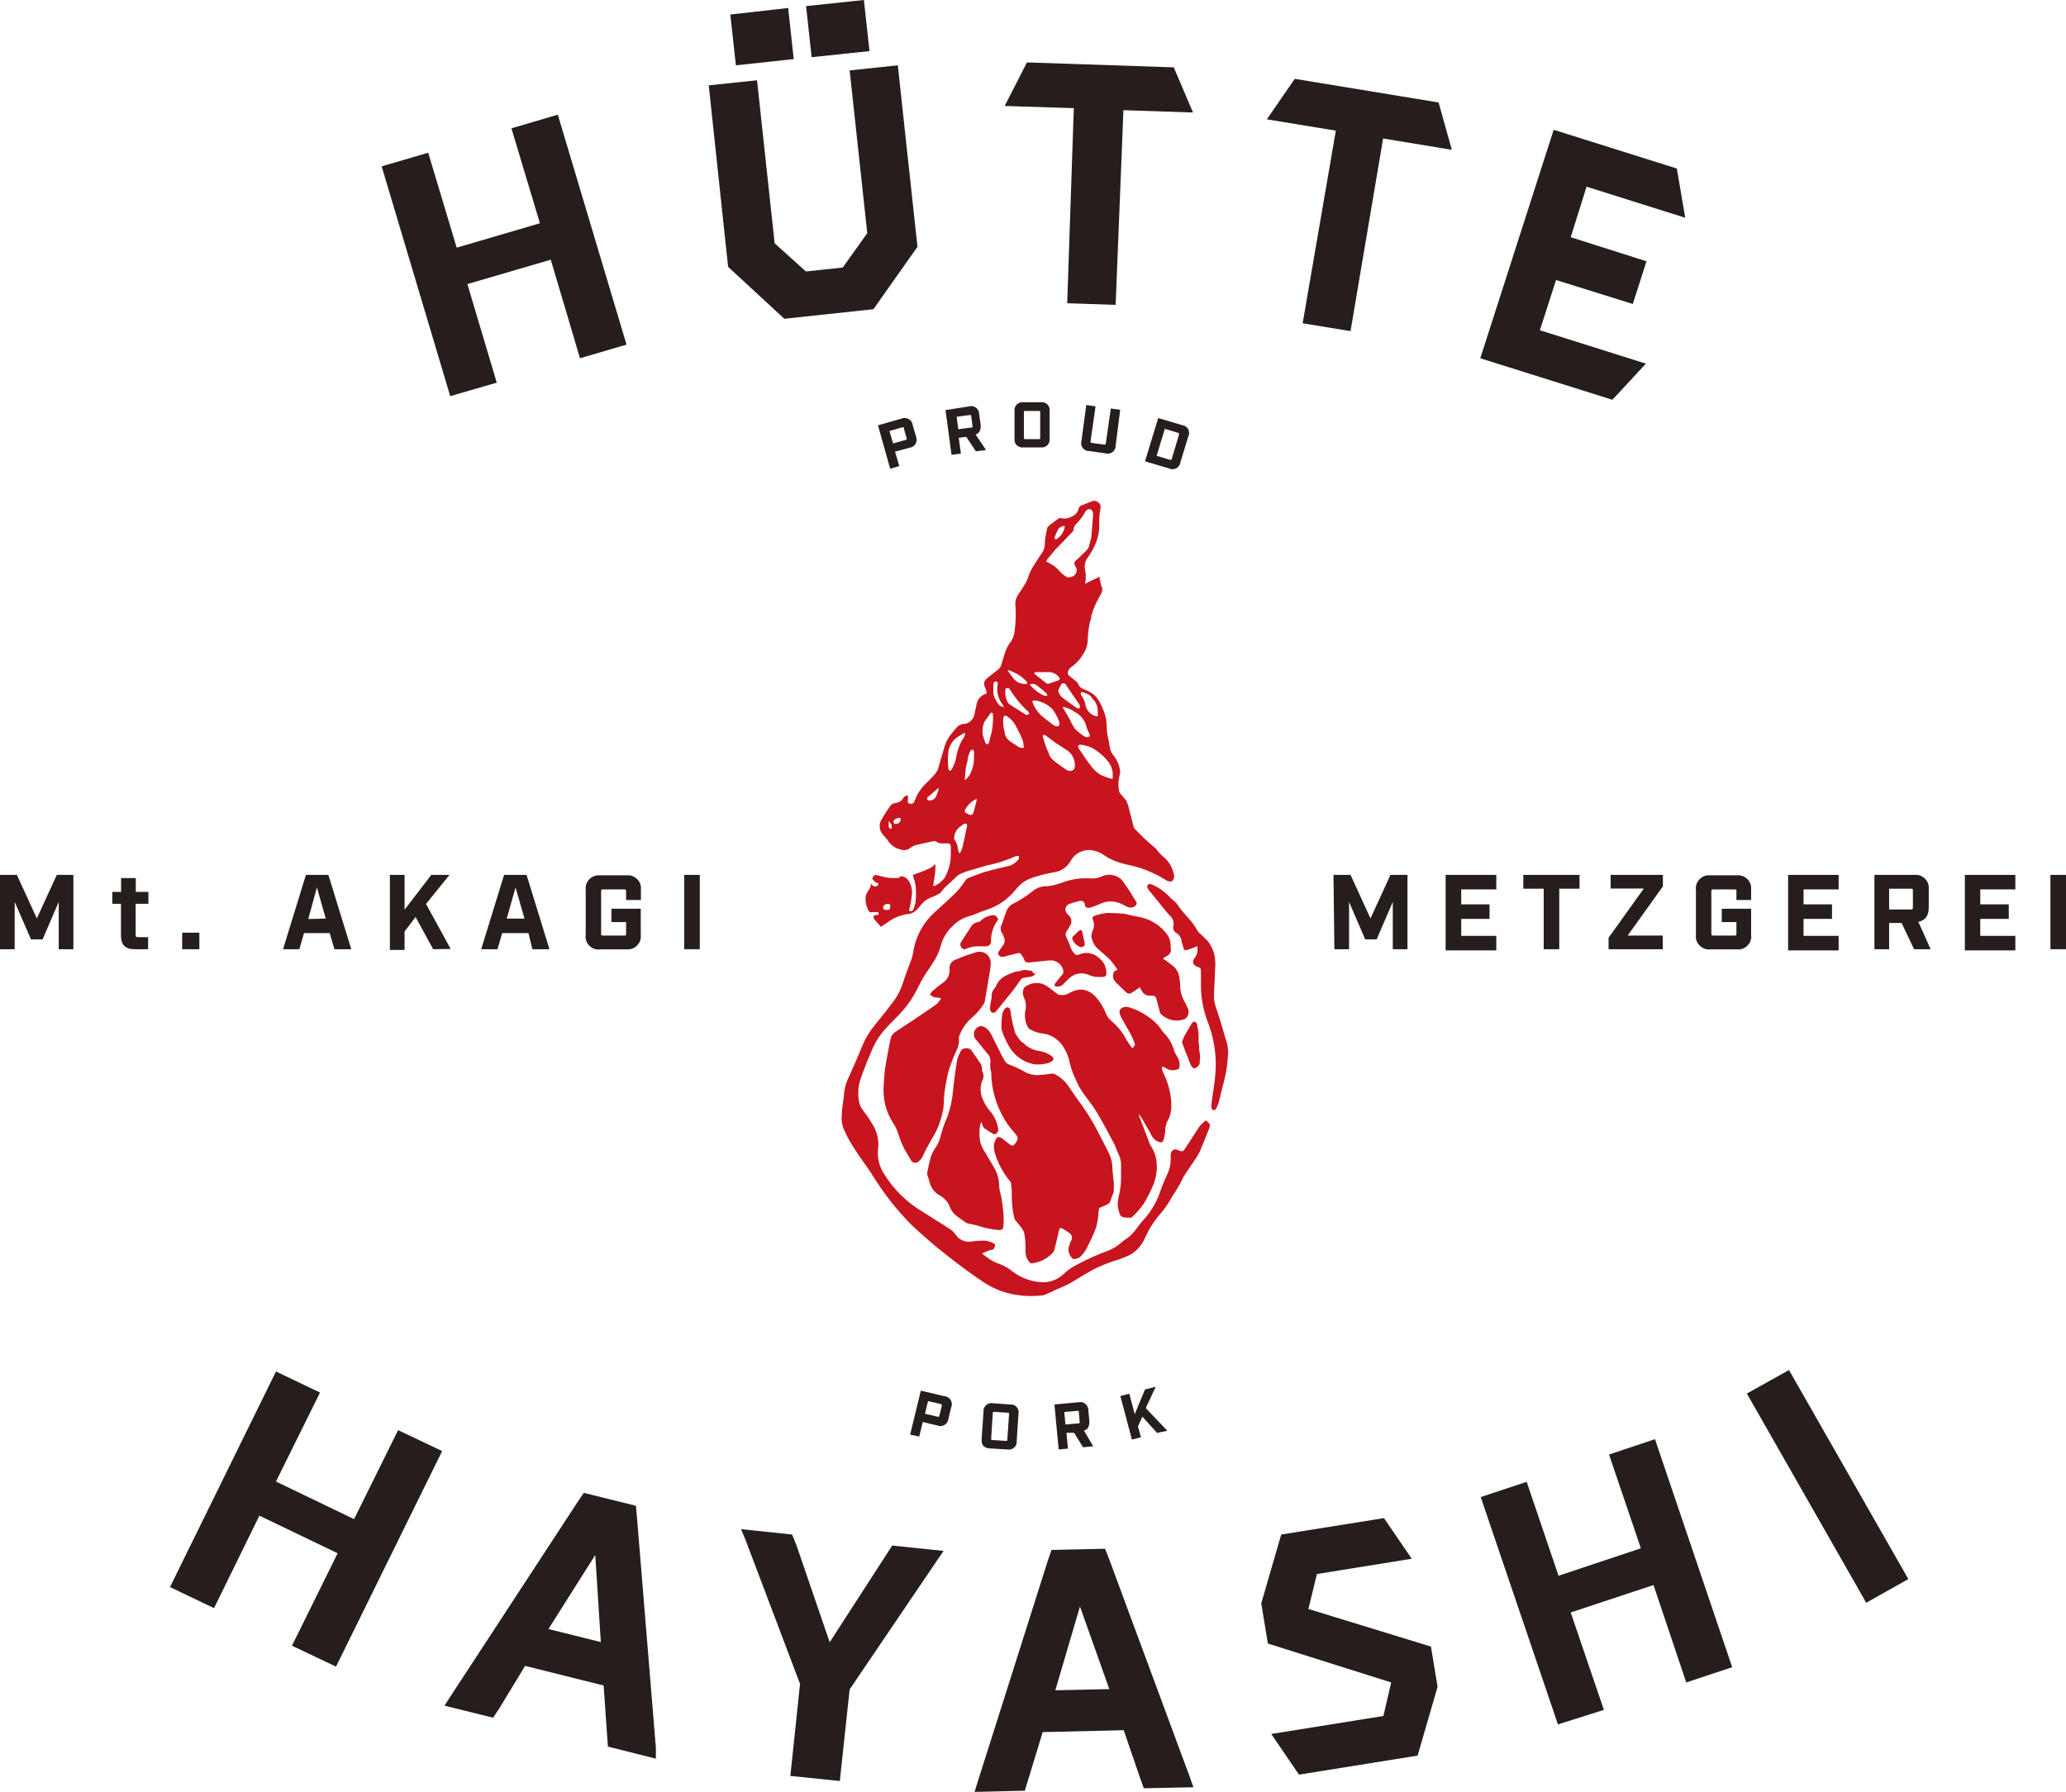 <svg width="151" height="131" viewBox="0 0 151 131" fill="none" xmlns="http://www.w3.org/2000/svg">
<g clip-path="url(#clip0_287_1581)">
<path d="M97.462 63.961H98.707L100.166 67.145L101.625 63.961H102.87V69.395H101.797V65.935L100.617 68.673H99.78L98.6 65.935V69.395H97.527L97.462 63.961Z" fill="#251E1C"/>
<path d="M105.659 63.961H109.361V65.022H106.797V66.115H108.867V67.177H106.797V68.418H109.361V69.48H105.659V63.961Z" fill="#251E1C"/>
<path d="M112.826 64.969H111.335V63.961H115.444V64.969H113.963V69.395H112.826V64.969Z" fill="#251E1C"/>
<path d="M117.568 68.556L120.143 64.959H117.719V63.961H121.538V64.8L118.963 68.397H121.527V69.395H117.568V68.556Z" fill="#251E1C"/>
<path d="M123.952 68.312V65.054C123.888 64.534 124.263 64.057 124.8 63.993C124.875 63.993 124.95 63.993 125.025 63.993H126.913C127.439 63.929 127.922 64.301 127.986 64.831C127.986 64.906 127.986 64.98 127.986 65.054V65.797H126.913V65.171C126.913 65.054 126.913 65.022 126.752 65.022H125.24C125.122 65.022 125.079 65.022 125.079 65.171V68.249C125.079 68.365 125.079 68.397 125.24 68.397H126.752C126.87 68.397 126.913 68.397 126.913 68.249V67.41H125.84V66.434H127.986V68.344C128.061 68.864 127.686 69.331 127.171 69.405C127.085 69.416 126.999 69.416 126.913 69.405H125.025C124.499 69.469 124.017 69.098 123.952 68.578C123.941 68.493 123.952 68.397 123.952 68.312Z" fill="#251E1C"/>
<path d="M130.69 63.961H134.381V65.022H131.817V66.115H133.898V67.177H131.817V68.418H134.381V69.48H130.69V63.961Z" fill="#251E1C"/>
<path d="M141.108 69.395H139.895L138.984 67.474H138.072V69.395H136.999V63.961H139.895C140.421 63.898 140.904 64.269 140.968 64.8C140.968 64.874 140.968 64.948 140.968 65.022V66.328C140.968 66.943 140.722 67.293 140.207 67.389L141.108 69.395ZM139.649 66.487C139.767 66.487 139.81 66.487 139.81 66.328V65.129C139.81 65.012 139.81 64.969 139.649 64.969H138.072V66.487H139.649Z" fill="#251E1C"/>
<path d="M143.608 63.961H147.298V65.022H144.734V66.115H146.816V67.177H144.734V68.418H147.298V69.48H143.608V63.961Z" fill="#251E1C"/>
<path d="M149.863 63.961H151V69.395H149.863V63.961Z" fill="#251E1C"/>
<path d="M0 63.961H1.234L2.693 67.145L4.152 63.961H5.364V69.395H4.292V65.935L3.111 68.673H2.264L1.073 65.935V69.395H0V63.961Z" fill="#251E1C"/>
<path d="M8.841 68.387V66.073H8.208V65.203H8.851V64.195H9.924V65.203H10.847V66.073H9.914V68.334C9.914 68.461 9.914 68.514 10.085 68.514H10.826V69.395H9.86C9.152 69.395 8.841 69.076 8.841 68.387Z" fill="#251E1C"/>
<path d="M13.315 68.185H14.57V69.395H13.315V68.185Z" fill="#251E1C"/>
<path d="M24.097 68.217H22.22L21.877 69.395H20.686L22.359 63.961H24.001L25.674 69.395H24.441L24.097 68.217ZM23.808 67.156L23.164 64.874L22.531 67.187L23.808 67.156Z" fill="#251E1C"/>
<path d="M31.661 69.395L30.374 67.039L29.569 68.1V69.448H28.496V63.961H29.569V66.508L31.522 63.961H32.852L31.136 66.084L32.938 69.374L31.661 69.395Z" fill="#251E1C"/>
<path d="M38.624 68.217H36.704L36.361 69.395H35.17L36.843 63.961H38.485L40.159 69.395H38.914L38.624 68.217ZM38.335 67.156L37.68 64.874L37.036 67.156H38.335Z" fill="#251E1C"/>
<path d="M42.809 68.312V65.054C42.744 64.534 43.12 64.057 43.656 63.993C43.731 63.993 43.806 63.993 43.882 63.993H45.77C46.296 63.929 46.778 64.301 46.843 64.831C46.843 64.906 46.843 64.98 46.843 65.054V65.797H45.759V65.171C45.759 65.054 45.759 65.022 45.609 65.022H44.096C43.978 65.022 43.935 65.022 43.935 65.171V68.249C43.935 68.365 43.935 68.397 44.096 68.397H45.609C45.727 68.397 45.759 68.397 45.759 68.249V67.41H44.686V66.434H46.832V68.344C46.896 68.864 46.521 69.342 45.984 69.405C45.909 69.405 45.834 69.405 45.759 69.405H43.903C43.377 69.49 42.895 69.14 42.809 68.62C42.787 68.514 42.787 68.408 42.809 68.312Z" fill="#251E1C"/>
<path d="M50.008 63.961H51.145V69.395H50.008V63.961Z" fill="#251E1C"/>
<path d="M67.303 101.667L69.02 102.071C69.342 102.092 69.588 102.378 69.567 102.697C69.567 102.75 69.545 102.813 69.524 102.866L69.32 103.715C69.299 104.034 69.009 104.278 68.687 104.257C68.633 104.257 68.569 104.235 68.515 104.214L67.442 103.96L67.185 105.021L66.52 104.883L67.303 101.667ZM68.548 103.577C68.612 103.577 68.644 103.577 68.655 103.503L68.837 102.76C68.837 102.697 68.837 102.665 68.762 102.644L67.829 102.431L67.603 103.355L68.548 103.577Z" fill="#251E1C"/>
<path d="M71.745 105.18L71.884 103.206C71.852 102.888 72.088 102.612 72.399 102.58C72.464 102.58 72.528 102.58 72.592 102.59L73.816 102.675C74.137 102.644 74.416 102.877 74.449 103.185C74.449 103.248 74.448 103.312 74.438 103.376L74.309 105.35C74.341 105.668 74.105 105.944 73.794 105.976C73.73 105.976 73.665 105.976 73.601 105.965L72.367 105.891C71.884 105.859 71.723 105.636 71.745 105.18ZM73.526 105.339C73.59 105.339 73.622 105.339 73.622 105.254L73.751 103.386C73.751 103.312 73.751 103.291 73.665 103.28L72.668 103.217C72.592 103.217 72.571 103.217 72.56 103.312L72.442 105.169C72.442 105.244 72.442 105.265 72.528 105.275L73.526 105.339Z" fill="#251E1C"/>
<path d="M79.899 105.732L79.159 105.806L78.504 104.745H77.946L78.053 105.902L77.377 105.965L77.066 102.675L78.815 102.516C79.137 102.442 79.448 102.633 79.523 102.941C79.534 102.994 79.545 103.047 79.545 103.11L79.62 103.906C79.62 104.278 79.523 104.501 79.223 104.586L79.899 105.732ZM78.826 104.055C78.901 104.055 78.922 104.055 78.912 103.949L78.847 103.227C78.847 103.153 78.847 103.132 78.74 103.142L77.785 103.227L77.871 104.14L78.826 104.055Z" fill="#251E1C"/>
<path d="M84.566 104.755L83.493 103.567L83.171 104.278L83.386 105.074L82.731 105.244L81.884 102.06L82.538 101.89L82.935 103.386L83.686 101.582L84.469 101.381L83.74 102.941L85.317 104.596L84.566 104.755Z" fill="#251E1C"/>
<path d="M64.17 31.095L65.876 30.606C66.177 30.479 66.52 30.606 66.659 30.904C66.681 30.956 66.702 31.01 66.702 31.063L66.949 31.912C67.078 32.209 66.949 32.548 66.649 32.686C66.595 32.708 66.541 32.729 66.488 32.729L65.415 33.015L65.726 34.077L65.061 34.268L64.17 31.095ZM66.198 32.156C66.273 32.156 66.284 32.156 66.262 32.039L66.058 31.307C66.058 31.232 66.058 31.222 65.94 31.243L65.007 31.508L65.275 32.421L66.198 32.156Z" fill="#251E1C"/>
<path d="M72.067 32.898L71.326 32.994L70.618 31.933L70.071 32.007L70.232 33.164L69.545 33.249L69.106 29.98L70.811 29.715C71.112 29.619 71.444 29.789 71.541 30.097C71.562 30.16 71.573 30.224 71.562 30.277L71.68 31.073C71.68 31.434 71.605 31.668 71.305 31.763L72.067 32.898ZM70.994 31.254C71.069 31.254 71.09 31.254 71.08 31.148L70.983 30.426C70.983 30.352 70.983 30.341 70.876 30.341L69.921 30.468L70.039 31.381L70.994 31.254Z" fill="#251E1C"/>
<path d="M74.148 32.039V30.055C74.105 29.736 74.341 29.439 74.663 29.407C74.717 29.407 74.781 29.407 74.835 29.407H76.058C76.38 29.365 76.669 29.577 76.712 29.895C76.712 29.959 76.712 30.023 76.712 30.076V32.06C76.755 32.379 76.541 32.665 76.219 32.708C76.154 32.708 76.09 32.708 76.037 32.708H74.803C74.481 32.75 74.191 32.538 74.148 32.219C74.148 32.156 74.148 32.092 74.148 32.039ZM75.929 32.103C76.004 32.103 76.026 32.103 76.026 32.018V30.139C76.026 30.076 76.026 30.044 75.929 30.044H74.931C74.856 30.044 74.835 30.044 74.835 30.139V32.007C74.835 32.071 74.835 32.103 74.931 32.103H75.929Z" fill="#251E1C"/>
<path d="M79.041 32.23L79.395 29.609L80.07 29.704L79.706 32.273C79.706 32.336 79.706 32.368 79.781 32.379L80.714 32.506C80.779 32.506 80.811 32.506 80.822 32.421L81.186 29.863L81.873 29.959L81.54 32.58C81.54 32.899 81.294 33.164 80.972 33.164C80.907 33.164 80.843 33.164 80.789 33.143L79.631 32.973C79.309 32.994 79.041 32.75 79.019 32.442C79.019 32.368 79.019 32.304 79.041 32.23Z" fill="#251E1C"/>
<path d="M84.652 30.564L86.411 31.084C86.733 31.126 86.948 31.424 86.905 31.731C86.905 31.795 86.883 31.848 86.851 31.901L86.272 33.801C86.229 34.119 85.939 34.342 85.628 34.299C85.564 34.299 85.51 34.278 85.446 34.246L83.686 33.726L84.652 30.564ZM85.521 33.62C85.585 33.62 85.617 33.62 85.639 33.557L86.175 31.763C86.175 31.699 86.175 31.668 86.111 31.646L85.135 31.349L84.534 33.323L85.521 33.62Z" fill="#251E1C"/>
<path d="M24.677 113.553L18.958 110.805L15.643 117.565L12.424 116.026L20.171 100.266L23.389 101.805L20.171 108.311L25.878 111.059L29.097 104.554L32.316 106.082L24.559 121.841L21.34 120.313L24.677 113.553Z" fill="#251E1C"/>
<path d="M44.118 123.221L38.378 121.788L36.479 124.919L36.039 125.577L32.487 124.696L32.917 124.028L42.208 109.818L42.669 109.138L46.478 110.083L46.553 110.911L47.937 127.784V128.57L44.429 127.689L44.375 126.904L44.118 123.221ZM40.084 119.093L43.914 120.048L43.506 113.681L40.084 119.093Z" fill="#251E1C"/>
<path d="M60.64 120.059L65.211 112.991L68.966 113.383L68.483 114.084L62.099 123.508L61.381 130.204L57.765 129.833L58.473 123.104L54.493 112.587L54.16 111.792L57.894 112.184L58.216 112.98L60.64 120.059Z" fill="#251E1C"/>
<path d="M82.13 126.49L76.208 126.628L75.135 130.151L74.899 130.915L71.23 131L71.466 130.236L76.584 114.094L76.852 113.309L80.768 113.224L81.068 113.988L86.959 129.907L87.227 130.66L83.6 130.735L83.332 129.992L82.13 126.49ZM77.131 123.571L81.079 123.486L78.933 117.448L77.131 123.571Z" fill="#251E1C"/>
<path d="M92.666 120.154L92.184 117.214L93.643 112.184L101.153 110.985L103.181 113.956L96.25 115.071L95.628 117.628L104.586 120.377L105.069 123.317L103.61 128.347L94.941 129.737L92.913 126.766L101.11 125.45L101.679 122.998L92.666 120.154Z" fill="#251E1C"/>
<path d="M120.851 115.877L114.8 117.883L117.225 125.004L113.867 126.065L108.223 109.446L111.582 108.332L113.91 115.198L119.929 113.192L117.601 106.337L120.959 105.212L126.602 121.884L123.244 122.998L120.851 115.877Z" fill="#251E1C"/>
<path d="M127.675 101.879L130.754 100.16L139.477 115.442L136.398 117.172L127.675 101.879Z" fill="#251E1C"/>
<path d="M40.255 18.986L34.161 20.768L36.307 27.974L32.906 28.961L27.895 12.162L31.297 11.164L33.378 18.105L39.461 16.322L37.38 9.381L40.77 8.384L45.791 25.194L42.39 26.192L40.255 18.986Z" fill="#251E1C"/>
<path d="M58.902 19.845L61.595 19.559L63.387 17.044L62.099 5.147L65.619 4.776L67.056 18.041L63.838 22.605L57.325 23.305L53.216 19.506L51.8 6.24L55.33 5.869L56.617 17.787L58.902 19.845ZM58.012 4.319L53.785 4.776L53.377 1.061L57.604 0.584L58.012 4.319ZM63.548 3.736L59.321 4.181L58.913 0.446L63.14 0L63.548 3.736Z" fill="#251E1C"/>
<path d="M81.54 22.286L78 22.169L78.483 7.906L73.429 7.747L75.06 4.563L85.789 4.924L87.195 8.225L82.109 8.055L81.54 22.286Z" fill="#251E1C"/>
<path d="M98.707 24.207L95.209 23.634L97.634 9.551L92.591 8.723L94.63 5.763L105.144 7.492L106.11 10.952L101.089 10.124L98.707 24.207Z" fill="#251E1C"/>
<path d="M120.337 19.102L119.339 22.223L113.727 20.471L112.547 24.143L120.294 26.584L117.847 29.227L108.191 26.192L113.556 9.488L122.557 12.321L123.169 15.919L115.959 13.648L114.8 17.341L120.337 19.102Z" fill="#251E1C"/>
<path d="M57.24 0.785L53.783 1.144L54.146 4.564L57.603 4.205L57.24 0.785Z" fill="#251E1C"/>
<path d="M62.802 0.203L59.345 0.562L59.708 3.982L63.166 3.623L62.802 0.203Z" fill="#251E1C"/>
<path d="M79.287 42.683L80.36 42.163C80.36 42.312 80.414 42.439 80.435 42.566C80.435 42.673 80.468 42.768 80.51 42.864C80.585 43.012 80.585 43.193 80.51 43.341C80.328 43.681 80.135 44.01 79.974 44.402C79.888 44.615 79.813 44.827 79.759 45.05C79.759 45.198 79.706 45.358 79.652 45.506C79.555 45.984 79.502 46.461 79.491 46.939C79.47 47.087 79.438 47.236 79.395 47.374C79.169 47.926 78.805 48.403 78.322 48.754C78.15 48.849 78.053 49.029 78.043 49.221C78.043 49.274 78.064 49.327 78.107 49.369L78.719 49.868C78.719 49.868 78.783 49.942 78.794 49.985C78.858 50.176 79.019 50.324 79.212 50.388C79.438 50.473 79.663 50.59 79.867 50.717C80.028 50.844 80.167 50.993 80.274 51.163C80.543 51.598 80.736 52.065 80.843 52.553C80.875 52.818 80.897 53.083 80.897 53.349C80.897 53.646 80.993 53.932 81.047 54.219C81.068 54.41 81.111 54.612 81.154 54.803C81.197 54.951 81.272 55.089 81.369 55.206C81.637 55.524 81.809 55.928 81.862 56.341C81.873 56.405 81.873 56.479 81.862 56.543C81.744 56.936 81.712 57.35 81.776 57.753C81.776 57.848 81.819 57.933 81.873 58.008C82.023 58.177 82.173 58.347 82.313 58.528C82.399 58.708 82.474 58.899 82.506 59.09C82.635 59.557 82.742 60.013 82.86 60.47C82.86 60.47 82.86 60.533 82.914 60.565C83.364 61.053 83.836 61.499 84.351 61.924C84.394 61.945 84.427 61.987 84.459 62.019C84.673 62.306 84.92 62.56 85.199 62.783C85.532 63.133 85.757 63.59 85.821 64.067C85.821 64.205 85.757 64.322 85.66 64.418C85.575 64.492 85.446 64.418 85.338 64.418C84.62 63.951 83.836 63.59 83.01 63.356C82.656 63.261 82.291 63.208 81.937 63.091C81.487 62.974 81.058 62.773 80.671 62.507C80.457 62.348 80.21 62.242 79.953 62.189C79.631 62.104 79.287 62.136 78.987 62.274C78.665 62.412 78.407 62.645 78.247 62.953C78.032 63.324 77.689 63.6 77.27 63.717C76.991 63.802 76.68 63.823 76.401 63.898C76.004 63.993 75.607 64.11 75.221 64.258C74.835 64.428 74.513 64.683 74.255 65.012C73.676 65.744 72.893 66.285 71.992 66.551C71.584 66.678 71.208 66.89 70.79 66.996C70.382 67.113 70.017 67.325 69.717 67.612C69.234 68.036 68.891 68.588 68.741 69.204C68.612 69.66 68.397 70.095 68.118 70.488C68.022 70.647 67.925 70.796 67.818 70.944C67.55 71.326 67.314 71.74 67.11 72.165C66.692 73.024 66.123 73.809 65.425 74.468C65.082 74.807 64.749 75.157 64.449 75.529C64.192 75.858 63.977 76.208 63.805 76.59C63.473 77.344 63.162 78.108 62.893 78.893C62.722 79.402 62.69 79.944 62.775 80.474C62.808 80.729 62.915 80.973 63.076 81.175C63.355 81.535 63.612 81.917 63.837 82.31C64.138 82.83 64.256 83.435 64.17 84.029C64.117 84.645 64.256 85.26 64.589 85.78C65.307 86.958 66.305 87.935 67.507 88.635L69.352 89.802C69.535 89.909 69.685 90.047 69.814 90.216C70.071 90.641 70.565 90.853 71.058 90.758C71.391 90.704 71.734 90.694 72.067 90.704C72.281 90.747 72.496 90.821 72.689 90.938C72.785 90.938 72.689 91.288 72.603 91.331L72.228 91.437L71.766 91.638C71.938 91.766 72.067 91.882 72.217 91.978C72.474 92.169 72.753 92.307 73.054 92.403C73.408 92.54 73.74 92.731 74.03 92.976C74.652 93.442 75.403 93.708 76.176 93.74C76.745 93.761 77.302 93.549 77.721 93.156C78.011 92.87 78.354 92.636 78.719 92.456C79.48 92.042 80.274 91.692 81.09 91.394C81.433 91.246 81.755 91.034 82.023 90.779C82.098 90.726 82.163 90.662 82.238 90.62C82.56 90.418 82.828 90.153 83.043 89.845C83.236 89.58 83.439 89.335 83.654 89.091C84.201 88.476 84.598 87.754 84.845 86.969C84.984 86.566 85.167 86.162 85.349 85.77C85.478 85.483 85.553 85.165 85.564 84.847V84.411C85.564 84.252 85.66 84.114 85.8 84.04C85.864 84.019 85.929 84.019 85.993 84.04C86.068 84.061 86.143 84.082 86.207 84.125C86.365 84.203 86.49 84.167 86.583 84.019C86.937 83.467 87.28 82.957 87.656 82.363C87.795 82.193 87.956 82.045 88.139 81.907C88.461 82.162 88.482 82.215 88.343 82.586C88.128 83.138 87.913 83.647 87.667 84.242C87.527 84.507 87.366 84.762 87.184 85.006C86.98 85.303 86.776 85.6 86.583 85.908C86.508 86.003 86.454 86.109 86.411 86.226C86.197 86.661 85.939 87.075 85.671 87.478C85.392 87.998 85.059 88.476 84.662 88.911C84.276 89.378 83.954 89.898 83.708 90.45C83.504 90.949 83.16 91.373 82.71 91.67C82.42 91.829 82.109 91.957 81.798 92.063C81.1 92.275 80.414 92.54 79.77 92.88C79.244 93.188 78.697 93.527 78.204 93.814C77.871 94.005 77.506 94.143 77.131 94.302C76.938 94.408 76.745 94.493 76.541 94.578C76.401 94.652 76.24 94.705 76.079 94.716C75.597 94.758 75.124 94.758 74.642 94.716C74.395 94.652 74.127 94.663 73.88 94.589C73.215 94.44 72.582 94.175 72.002 93.814C70.103 92.54 68.311 91.129 66.638 89.569C65.501 88.423 64.513 87.149 63.677 85.77C63.29 85.175 62.85 84.624 62.475 84.019C62.185 83.584 61.928 83.127 61.713 82.65C61.541 82.278 61.477 81.875 61.531 81.472C61.531 80.93 61.67 80.41 61.703 79.837C61.756 79.434 61.874 79.041 62.067 78.681C62.378 77.97 62.7 77.269 62.979 76.558C63.237 75.921 63.602 75.327 64.052 74.796C64.428 74.34 64.792 73.884 65.125 73.438C65.533 72.95 65.833 72.388 66.016 71.782C66.166 71.305 66.359 70.849 66.52 70.382C66.627 70.138 66.702 69.872 66.745 69.607C66.917 68.472 67.485 67.421 68.355 66.657C68.762 66.275 69.181 65.914 69.578 65.532C69.942 65.203 70.264 64.821 70.532 64.407C70.608 64.28 70.736 64.184 70.886 64.142C71.251 64.014 71.605 63.855 71.959 63.749C72.517 63.59 73.086 63.452 73.665 63.324C73.848 63.293 74.019 63.208 74.17 63.091C74.277 63.006 74.373 62.91 74.459 62.815C74.481 62.741 74.481 62.656 74.459 62.582C74.395 62.571 74.331 62.571 74.266 62.582C73.676 62.847 73.054 63.059 72.421 63.208C71.874 63.303 71.348 63.526 70.811 63.653C70.554 63.728 70.296 63.834 70.06 63.961C69.975 64.025 69.899 64.088 69.835 64.163L69.009 64.927C68.923 65.054 68.826 65.171 68.719 65.288C68.505 65.415 68.269 65.532 68.033 65.617C67.743 65.734 67.485 65.924 67.303 66.169L66.992 66.529C66.82 66.699 66.595 66.805 66.359 66.826C66.187 66.826 66.005 66.901 65.822 66.943C65.501 67.039 65.2 67.187 64.932 67.389L64.385 67.76L63.945 67.262C63.945 67.262 63.902 67.198 63.88 67.166C63.784 66.986 63.88 66.911 64.041 66.901C64.202 66.89 64.234 66.901 64.213 66.763C64.192 66.625 64.095 66.678 64.031 66.678C63.956 66.678 63.87 66.678 63.795 66.678C63.655 66.731 63.505 66.667 63.451 66.529C63.451 66.529 63.451 66.519 63.451 66.508C63.29 66.2 63.237 65.861 63.269 65.521C63.312 65.373 63.376 65.245 63.462 65.118C63.537 64.959 63.687 64.821 63.644 64.598L63.741 64.693C63.827 64.821 64.009 64.842 64.127 64.757C64.149 64.736 64.17 64.725 64.192 64.693C64.202 64.651 64.202 64.598 64.192 64.555H64.095C64.031 64.524 63.977 64.481 63.923 64.439L63.741 64.227C63.784 64.142 63.837 64.067 63.902 63.993C63.966 63.961 64.052 63.961 64.117 63.993C64.417 64.057 64.707 64.142 65.007 64.184C65.211 64.195 65.404 64.195 65.608 64.184C65.64 64.195 65.662 64.195 65.694 64.184C65.769 64.131 65.801 64.025 65.93 64.067C66.091 64.099 66.241 64.173 66.348 64.301C66.563 64.587 66.67 64.938 66.659 65.288C66.627 65.649 66.573 65.999 66.488 66.349C66.488 66.445 66.412 66.551 66.488 66.604C66.595 66.646 66.713 66.593 66.756 66.487C66.756 66.487 66.756 66.487 66.756 66.476C66.842 66.275 66.906 66.062 66.927 65.85C66.96 65.5 66.96 65.139 66.927 64.789C66.895 64.566 66.842 64.354 66.767 64.142C66.713 63.94 66.713 63.961 66.906 63.898C67.282 63.77 67.657 63.622 67.979 63.462C68.118 63.388 68.258 63.282 68.365 63.165C68.365 63.271 68.365 63.367 68.365 63.473C68.365 63.919 68.247 64.354 68.204 64.8C68.548 64.672 68.848 64.449 69.052 64.152C69.331 63.653 69.481 63.102 69.492 62.529V62.2C69.492 62.115 69.492 62.03 69.492 61.945C69.492 61.69 69.395 61.637 69.138 61.658C69.084 61.648 69.02 61.648 68.966 61.658C68.762 61.69 68.558 61.637 68.408 61.51C68.333 61.478 68.247 61.478 68.172 61.51C67.754 61.595 67.335 61.679 66.927 61.786C66.767 61.839 66.616 61.913 66.488 62.019C66.294 62.157 66.048 62.189 65.833 62.104C65.458 62.03 65.125 61.807 64.921 61.489C64.782 61.297 64.642 61.128 64.481 60.958C64.267 60.671 64.234 60.3 64.395 59.981C64.599 59.61 64.825 59.26 65.071 58.92C65.114 58.846 65.189 58.793 65.264 58.751C65.425 58.719 65.586 58.676 65.737 58.623C65.855 58.559 65.951 58.464 66.016 58.347C66.091 58.23 66.209 58.156 66.348 58.146C66.37 58.273 66.37 58.4 66.348 58.528C66.348 58.697 66.348 58.719 66.509 58.751C66.67 58.782 66.734 58.751 66.799 58.644C66.863 58.538 66.938 58.315 67.013 58.156C67.217 57.774 67.485 57.434 67.807 57.148C67.99 56.957 68.194 56.766 68.365 56.554C68.462 56.426 68.537 56.288 68.58 56.14C68.741 55.599 68.88 55.079 69.063 54.495C69.148 54.251 69.266 54.017 69.417 53.805C69.588 53.572 69.76 53.359 69.953 53.147C70.114 52.988 70.339 52.903 70.565 52.914C70.865 52.839 71.101 52.617 71.198 52.319C71.262 52.054 71.305 51.789 71.369 51.523C71.423 51.131 71.713 50.802 72.11 50.706C72.11 50.515 72.024 50.335 71.959 50.165C71.884 49.974 71.938 49.762 72.099 49.634C72.367 49.39 72.668 49.178 72.957 48.945C73.043 48.881 73.107 48.785 73.15 48.69C73.279 48.329 73.365 47.958 73.483 47.629C73.558 47.427 73.655 47.225 73.783 47.045C73.987 46.801 74.116 46.504 74.148 46.185C74.245 45.538 74.266 44.88 74.213 44.233C74.191 43.957 74.266 43.681 74.427 43.447C74.556 43.288 74.663 43.087 74.781 42.917C74.974 42.641 75.114 42.344 75.21 42.025C75.296 41.792 75.403 41.569 75.543 41.367C75.757 41.007 75.993 40.656 76.23 40.306C76.315 40.157 76.358 39.988 76.358 39.818C76.358 39.425 76.455 39.033 76.53 38.64C76.53 38.534 76.669 38.438 76.766 38.353C76.863 38.269 77.184 38.035 77.399 37.886C77.463 37.865 77.517 37.865 77.581 37.886C77.839 37.94 78.096 37.897 78.322 37.77C78.59 37.663 78.783 37.43 78.847 37.154C78.858 37.059 78.944 36.974 79.04 36.953L79.856 36.634C79.985 36.592 80.124 36.613 80.221 36.698C80.489 36.846 80.457 37.048 80.414 37.292C80.35 37.642 80.328 38.003 80.339 38.353C80.35 38.788 80.285 39.213 80.124 39.616C79.953 40.073 79.706 40.497 79.416 40.879C79.32 41.059 79.277 41.251 79.277 41.452C79.287 41.611 79.32 41.781 79.352 41.94V42.428C79.33 42.513 79.309 42.598 79.298 42.683H79.287ZM79.77 39.181L79.877 37.855C79.899 37.717 79.899 37.568 79.877 37.43C79.845 37.345 79.781 37.271 79.695 37.228H79.513C79.384 37.313 79.287 37.43 79.234 37.568C79.126 37.748 78.998 37.929 78.858 38.088C78.686 38.29 78.461 38.449 78.461 38.746C78.461 38.788 78.429 38.831 78.397 38.863L77.742 39.553L77.141 40.168L76.551 40.879C76.455 40.985 76.455 41.049 76.551 41.102C76.884 41.24 77.174 41.452 77.41 41.718C77.571 41.908 77.764 42.068 77.989 42.195C78.043 42.216 78.096 42.216 78.15 42.195C78.44 42.206 78.686 41.983 78.697 41.696C78.697 41.675 78.697 41.664 78.697 41.643C78.676 41.537 78.633 41.431 78.569 41.336C78.483 41.229 78.504 41.091 78.611 41.007C78.611 41.007 78.611 41.007 78.622 40.996C78.869 40.762 79.126 40.529 79.362 40.285C79.448 40.2 79.523 40.104 79.577 39.998C79.631 39.691 79.77 39.383 79.77 39.181ZM81.315 56.957C81.337 56.777 81.337 56.596 81.315 56.416C81.261 56.087 81.111 55.79 80.886 55.545C80.585 55.195 80.221 54.898 79.813 54.675C79.545 54.548 79.244 54.463 78.944 54.442C78.89 54.442 78.837 54.474 78.805 54.516V54.654L79.073 55.057L79.448 55.609C79.513 55.705 79.609 55.8 79.674 55.906C79.888 56.225 80.167 56.501 80.51 56.681C80.779 56.798 81.047 56.893 81.337 56.957H81.315ZM78.096 56.363C78.397 56.363 78.547 56.288 78.558 56.034C78.601 55.545 78.354 55.068 77.936 54.813C77.667 54.644 77.388 54.474 77.131 54.293C76.873 54.113 76.723 53.986 76.519 53.837C76.476 53.794 76.423 53.763 76.369 53.731C76.305 53.71 76.24 53.731 76.219 53.794C76.208 53.816 76.208 53.847 76.219 53.869C76.294 54.123 76.38 54.378 76.466 54.633C76.551 54.888 76.584 54.877 76.626 55.004C76.691 55.259 76.852 55.492 77.066 55.652C77.356 55.874 77.656 56.087 77.957 56.288C78.011 56.32 78.075 56.352 78.139 56.363H78.107H78.096ZM74.824 54.675C74.824 54.484 74.792 54.304 74.749 54.123C74.599 53.752 74.427 53.402 74.245 53.062C74.094 52.786 73.88 52.542 73.612 52.372C73.472 52.277 73.365 52.309 73.343 52.468C73.311 52.68 73.311 52.882 73.343 53.094C73.343 53.274 73.429 53.465 73.451 53.657C73.494 53.879 73.633 54.07 73.826 54.198C74.052 54.357 74.298 54.516 74.534 54.654C74.631 54.675 74.728 54.686 74.824 54.675ZM75.757 51.216H75.639C75.478 51.216 75.414 51.216 75.489 51.407C75.639 51.789 75.876 52.118 76.187 52.383L76.991 53.009C77.099 53.083 77.335 53.136 77.388 53.062C77.442 52.988 77.442 52.818 77.388 52.701C77.356 52.595 77.313 52.5 77.26 52.404C77.163 52.203 77.056 52.012 76.916 51.842C76.605 51.523 76.197 51.311 75.757 51.226V51.216ZM77.678 51.661V51.736C77.721 51.799 77.764 51.863 77.796 51.927C77.925 52.139 78.064 52.362 78.182 52.585C78.29 52.829 78.407 53.052 78.558 53.275C78.762 53.487 78.998 53.667 79.244 53.826C79.309 53.869 79.395 53.89 79.47 53.89C79.641 53.89 79.695 53.805 79.62 53.646C79.523 53.455 79.438 53.253 79.384 53.052C79.266 52.627 78.976 52.277 78.59 52.065C78.44 51.959 78.279 51.874 78.107 51.799C77.968 51.746 77.828 51.704 77.678 51.672V51.661ZM70.554 53.593H70.447L69.921 53.922C69.599 54.166 69.384 54.527 69.32 54.919C69.266 55.355 69.266 55.79 69.32 56.225C69.32 56.278 69.363 56.32 69.417 56.341C69.417 56.341 69.524 56.341 69.545 56.267C69.717 55.981 69.824 55.673 69.889 55.355C69.975 54.813 70.178 54.293 70.49 53.837C70.511 53.752 70.532 53.678 70.554 53.593ZM77.335 50.483C77.367 50.611 77.431 50.727 77.496 50.844C77.581 50.95 77.689 51.035 77.796 51.109C78.107 51.332 78.407 51.566 78.729 51.778C78.794 51.789 78.858 51.789 78.922 51.778V51.555C78.751 51.29 78.569 51.046 78.397 50.791L77.882 50.027C77.817 49.942 77.699 49.921 77.614 49.985C77.603 49.995 77.581 50.006 77.571 50.027C77.485 50.176 77.399 50.335 77.335 50.494V50.483ZM71.82 53.221C71.809 53.381 71.809 53.54 71.82 53.699C71.874 53.911 71.949 54.134 72.034 54.336C72.034 54.336 72.131 54.431 72.163 54.421C72.217 54.399 72.26 54.357 72.281 54.304C72.346 54.092 72.367 53.858 72.453 53.646C72.56 53.168 72.603 52.691 72.571 52.203C72.571 52.16 72.539 52.118 72.496 52.096C72.496 52.096 72.41 52.096 72.389 52.15L71.959 52.754C71.927 52.807 71.895 52.882 71.895 52.946C71.841 53.041 71.831 53.136 71.82 53.221ZM73.708 50.303C73.558 50.303 73.494 50.303 73.472 50.452C73.451 50.781 73.515 51.099 73.676 51.385C73.708 51.428 73.751 51.47 73.805 51.502C74.202 51.757 74.599 52.022 75.006 52.266C75.006 52.266 75.146 52.266 75.2 52.203C75.21 52.16 75.21 52.107 75.2 52.065C74.652 51.577 74.191 51.014 73.805 50.398L73.708 50.303ZM79.137 50.6C79.03 50.6 78.965 50.653 78.998 50.759C79.03 50.865 79.073 50.865 79.094 50.919C79.191 51.088 79.277 51.258 79.32 51.449C79.362 51.874 79.663 52.234 80.081 52.351C80.135 52.372 80.178 52.372 80.231 52.351C80.253 52.309 80.253 52.245 80.231 52.203C80.231 52.107 80.231 52.022 80.231 51.927C80.221 51.577 80.06 51.248 79.792 51.025L79.77 50.95C79.598 50.738 79.352 50.696 79.137 50.6ZM70.114 62.369H70.168C70.243 62.221 70.307 62.072 70.35 61.913C70.479 61.404 70.575 60.852 70.683 60.374C70.683 60.321 70.683 60.236 70.629 60.226C70.575 60.204 70.522 60.204 70.468 60.226C70.393 60.226 70.329 60.342 70.243 60.385C69.942 60.576 69.749 60.894 69.739 61.244C69.739 61.276 69.739 61.308 69.739 61.34C69.899 61.552 69.996 61.818 70.017 62.083C70.039 62.178 70.071 62.274 70.114 62.369ZM75.586 49.231L75.725 49.358L76.508 49.974C76.508 49.974 76.616 49.995 76.659 49.974L77.388 49.73C77.453 49.687 77.474 49.602 77.431 49.539C77.421 49.518 77.41 49.507 77.388 49.496C77.227 49.284 76.981 49.157 76.712 49.136H75.639L75.586 49.231ZM70.511 56.999H70.575C70.683 56.893 70.779 56.787 70.865 56.67C71.101 56.225 71.219 55.715 71.187 55.206C71.208 55.11 71.208 55.026 71.187 54.93C71.187 54.877 71.112 54.803 71.069 54.803C71.004 54.803 70.951 54.856 70.919 54.909C70.844 55.068 70.779 55.227 70.736 55.397C70.736 55.652 70.629 55.906 70.586 56.172C70.543 56.437 70.543 56.766 70.511 56.999ZM73.386 51.693L73.247 51.46C72.925 51.046 72.818 50.505 72.925 49.995C72.925 49.9 72.925 49.847 72.818 49.825C72.721 49.804 72.625 49.868 72.603 49.974C72.603 49.974 72.603 49.974 72.603 49.985V50.345C72.592 50.473 72.592 50.611 72.603 50.738C72.678 51.035 72.828 51.3 73.022 51.534C73.118 51.63 73.247 51.683 73.386 51.683V51.693ZM73.665 48.998V49.061C73.794 49.21 73.912 49.369 74.019 49.528C74.202 49.815 74.513 49.985 74.846 49.995C74.921 50.006 74.996 50.006 75.071 49.995C75.071 49.921 75.071 49.836 74.985 49.783C74.738 49.507 74.438 49.295 74.105 49.157C73.966 49.083 73.816 49.019 73.665 48.987V48.998ZM71.391 58.39C71.101 58.528 70.844 58.729 70.661 58.995C70.436 59.355 70.436 59.366 70.822 59.546C71.004 59.631 71.112 59.546 71.155 59.377C71.198 59.207 71.294 58.835 71.369 58.559C71.38 58.517 71.38 58.474 71.391 58.39ZM75.264 50.048C75.554 50.398 75.918 50.685 76.337 50.865H76.519C76.573 50.865 76.519 50.717 76.466 50.674C76.251 50.483 76.036 50.292 75.8 50.123C75.65 49.985 75.436 49.963 75.264 50.048ZM77.817 38.523V38.449C77.646 38.449 77.474 38.534 77.356 38.651C77.26 38.842 77.174 39.043 77.088 39.245C77.077 39.298 77.077 39.361 77.088 39.415H77.238L77.324 39.34C77.592 39.139 77.764 38.852 77.817 38.523ZM68.612 57.626C68.537 57.626 68.494 57.679 68.472 57.711L67.807 58.273C67.807 58.273 67.732 58.379 67.743 58.4C67.754 58.422 67.84 58.517 67.893 58.517C68.065 58.538 68.247 58.464 68.355 58.326C68.483 58.114 68.569 57.87 68.612 57.626ZM64.749 66.519C64.975 66.519 65.05 66.519 65.061 66.306C65.071 66.094 65.061 66.094 64.868 66.084C64.707 66.084 64.567 66.19 64.546 66.349C64.546 66.487 64.621 66.508 64.749 66.519ZM65.822 59.971C65.822 59.854 65.822 59.759 65.683 59.791C65.576 59.812 65.468 59.854 65.382 59.918C65.275 60.003 65.297 60.194 65.382 60.226C65.576 60.268 65.769 60.162 65.822 59.971ZM65.179 60.427C65.179 60.427 65.179 60.353 65.179 60.321C65.136 60.247 65.082 60.183 65.028 60.12V60.066C65.028 60.066 64.975 60.066 64.953 60.066C64.953 60.183 64.953 60.3 64.953 60.417C64.953 60.523 65.018 60.576 65.136 60.586C65.254 60.597 65.125 60.512 65.136 60.374L65.168 60.427H65.179Z" fill="#C8141E"/>
<path d="M81.401 87.139C81.315 87.351 81.219 87.627 81.111 87.903C81.079 87.945 81.036 87.988 80.993 88.02L80.435 88.274C80.328 88.274 80.317 88.391 80.307 88.487C80.274 88.89 80.221 89.304 80.124 89.696C79.953 90.174 79.749 90.63 79.513 91.076C79.384 91.373 79.201 91.649 78.966 91.872C78.837 91.978 78.676 92.042 78.504 92.042C78.451 92.042 78.375 92.042 78.332 91.946C78.086 91.681 78.021 91.299 78.182 90.97C78.182 90.874 78.247 90.768 78.3 90.673C78.397 90.492 78.343 90.269 78.171 90.153C78 90.025 77.817 89.909 77.624 89.802C77.506 89.739 77.431 89.802 77.41 89.909C77.292 90.418 77.174 90.97 77.045 91.437C77.013 91.522 76.948 91.596 76.884 91.649C76.487 92.052 75.961 92.296 75.403 92.36C75.35 92.36 75.296 92.328 75.253 92.286C75.049 92.063 74.942 91.766 74.953 91.469C74.953 91.055 74.953 90.641 74.878 90.238C74.856 90.1 74.803 89.972 74.717 89.856C74.567 89.633 74.384 89.42 74.213 89.208C74.18 89.166 74.148 89.113 74.137 89.06C74.03 88.603 73.966 88.126 73.955 87.659C73.955 87.277 73.955 86.884 73.891 86.502C73.891 86.449 73.858 86.396 73.816 86.353C73.333 85.77 72.968 85.101 72.743 84.39C72.657 84.157 72.625 83.913 72.646 83.668C72.678 83.499 72.743 83.34 72.839 83.201C72.893 83.095 73.075 83.106 73.215 83.201C73.354 83.297 73.569 83.499 73.751 83.626C73.933 83.753 74.019 83.828 74.18 83.626C74.341 83.424 74.448 83.212 74.32 83.032C74.191 82.851 74.03 82.66 73.869 82.49C73.558 82.098 73.29 81.663 73.086 81.206C72.71 80.4 72.496 79.53 72.453 78.638C72.453 78.564 72.453 78.5 72.453 78.426C72.367 78.161 72.346 77.885 72.389 77.619C72.399 77.365 72.303 77.131 72.11 76.961C71.852 76.632 71.584 76.303 71.316 75.985C71.101 75.73 71.144 75.348 71.401 75.136C71.455 75.094 71.519 75.051 71.595 75.03C71.67 75.009 71.745 75.009 71.82 75.03C72.099 75.136 72.314 75.348 72.442 75.614C72.71 76.134 72.968 76.675 73.225 77.184C73.311 77.344 73.397 77.492 73.494 77.641C73.558 77.725 73.655 77.779 73.751 77.821C74.148 77.97 74.534 78.15 74.899 78.362C75.264 78.564 75.693 78.638 76.112 78.575C76.38 78.575 76.637 78.5 76.906 78.49C77.002 78.49 77.088 78.511 77.163 78.564C77.614 78.819 77.978 79.179 78.236 79.625C78.719 80.357 79.309 81.068 79.727 81.811C80.06 82.353 80.339 82.926 80.628 83.478C80.789 83.785 80.929 84.093 81.09 84.39C81.219 84.698 81.294 85.016 81.304 85.345C81.304 85.738 81.379 86.12 81.412 86.513C81.412 86.704 81.401 86.884 81.401 87.139Z" fill="#C8141E"/>
<path d="M83.246 81.461C83.246 81.546 83.246 81.641 83.311 81.737C83.558 82.374 83.793 83.01 84.04 83.637C84.062 83.711 84.105 83.775 84.148 83.838C84.384 84.21 84.523 84.634 84.545 85.08C84.577 85.589 84.491 86.099 84.308 86.576C84.105 87.086 83.858 87.574 83.568 88.041C83.311 88.391 83.021 88.72 82.699 89.017H82.27C81.916 88.964 81.884 88.911 81.776 88.561C81.669 88.189 81.669 87.807 81.776 87.436C81.905 86.905 81.959 86.364 81.937 85.823V85.165C81.937 84.9 81.884 84.645 81.766 84.411C81.637 84.178 81.583 83.902 81.455 83.668C81.015 82.841 80.586 82.013 80.103 81.217C79.802 80.729 79.416 80.283 79.094 79.806C78.772 79.328 78.729 79.137 78.547 78.744C78.354 78.33 78.214 77.895 78.129 77.439C78.032 77.11 77.893 76.792 77.699 76.505C77.345 75.943 76.745 75.582 76.069 75.539C75.779 75.486 75.5 75.38 75.253 75.232C75.135 75.168 75.071 74.977 75.007 74.839C74.899 74.499 74.878 74.128 74.964 73.778C75.017 73.47 74.964 73.152 74.813 72.876C74.738 72.685 74.738 72.483 74.813 72.292C74.824 72.239 74.867 72.186 74.91 72.154C75.264 71.889 75.736 71.793 76.165 71.921C76.315 71.974 76.444 72.037 76.573 72.133L77.281 72.663C77.335 72.706 77.399 72.738 77.474 72.738C77.699 72.769 77.925 72.727 78.118 72.621C78.204 72.557 78.311 72.536 78.397 72.483C78.719 72.334 79.084 72.303 79.416 72.419C79.684 72.515 79.91 72.674 80.092 72.886C80.414 73.247 80.671 73.672 80.843 74.128C80.94 74.34 81.079 74.521 81.261 74.669C81.712 75.051 82.077 75.507 82.334 76.028C82.431 76.187 82.549 76.346 82.656 76.505C82.763 76.664 82.806 76.622 82.882 76.505C82.924 76.452 82.957 76.388 82.946 76.314C82.871 76.102 82.785 75.89 82.678 75.688C82.485 75.306 82.259 74.934 82.045 74.563C81.991 74.468 81.948 74.361 81.894 74.255C81.841 74.149 81.766 73.916 81.894 73.778C82.023 73.64 82.249 73.565 82.474 73.629C82.967 73.767 83.439 73.99 83.858 74.287C84.287 74.563 84.652 74.924 84.931 75.348C85.017 75.454 85.103 75.561 85.199 75.656C85.51 76.017 85.725 76.431 85.843 76.887C85.907 77.025 85.982 77.152 86.057 77.28C86.207 77.524 86.251 77.81 86.186 78.086C86.165 78.129 86.122 78.161 86.079 78.171C85.853 78.267 85.585 78.267 85.36 78.171C85.253 78.108 85.145 78.044 85.038 77.991C84.963 77.991 84.899 77.991 84.92 78.076C84.942 78.203 84.974 78.33 85.027 78.447C85.36 79.105 85.553 79.827 85.607 80.57V80.771C85.628 81.206 85.521 81.631 85.306 82.002C85.221 82.193 85.178 82.395 85.167 82.597C85.167 82.851 85.113 83.095 85.038 83.34C84.984 83.52 84.899 83.541 84.706 83.478C84.459 83.403 84.266 83.223 84.158 82.989C83.922 82.586 83.708 82.183 83.472 81.779C83.418 81.684 83.354 81.599 83.289 81.514L83.246 81.461Z" fill="#C8141E"/>
<path d="M68.784 72.971L68.333 72.907H68.258L67.968 72.716C68.011 72.621 68.076 72.536 68.14 72.462C68.408 72.228 68.676 72.016 68.966 71.804C69.266 71.592 69.427 71.231 69.406 70.87C69.352 70.562 69.535 70.265 69.835 70.159C70.329 69.947 70.822 69.766 71.337 69.618C71.766 69.48 72.228 69.703 72.367 70.127C72.41 70.233 72.421 70.361 72.41 70.467C72.399 70.721 72.367 70.965 72.314 71.21C72.206 71.868 72.099 72.525 71.981 73.183C71.959 73.258 71.938 73.332 71.895 73.406C71.616 73.831 71.284 74.213 70.886 74.531C70.532 74.881 70.264 75.317 70.093 75.784C70.071 75.858 70.071 75.943 70.093 76.017C70.093 76.357 69.996 76.686 69.824 76.972C69.631 77.418 69.46 77.864 69.32 78.331C69.191 78.872 69.084 79.413 69.02 79.965C68.955 80.421 69.02 80.899 68.88 81.355C68.762 81.928 68.558 82.491 68.258 83C68.011 83.446 67.743 83.881 67.528 84.337C67.453 84.56 67.325 84.762 67.142 84.91C66.992 85.048 66.767 85.037 66.627 84.889C66.606 84.857 66.584 84.825 66.563 84.793C66.38 84.465 66.166 84.146 66.005 83.806C65.855 83.488 65.737 83.159 65.629 82.83C65.554 82.576 65.436 82.331 65.286 82.119C65.018 81.705 64.814 81.238 64.696 80.761C64.578 80.23 64.546 79.678 64.599 79.137C64.621 78.67 64.664 78.203 64.749 77.747C64.846 77.142 64.975 76.548 65.093 75.943C65.125 75.752 65.243 75.582 65.404 75.465C65.812 75.189 66.219 74.913 66.638 74.648C67.239 74.234 67.85 73.841 68.451 73.417C68.58 73.29 68.698 73.13 68.784 72.971Z" fill="#C8141E"/>
<path d="M71.777 81.928C71.723 82.013 71.68 82.108 71.648 82.204C71.562 82.639 71.562 83.074 71.648 83.509C71.734 83.785 71.863 84.05 72.024 84.284C72.26 84.698 72.507 85.112 72.753 85.526C72.936 85.908 73.032 86.322 73.032 86.736C73.032 87.011 73.15 87.298 73.193 87.574C73.236 87.85 73.311 88.349 73.343 88.741C73.365 89.017 73.365 89.304 73.343 89.58C73.343 89.877 73.204 89.951 72.893 89.919C72.421 89.866 71.97 89.771 71.519 89.622C71.273 89.548 71.026 89.495 70.779 89.452C70.693 89.431 70.618 89.399 70.543 89.346C70.296 89.176 70.05 89.007 69.824 88.816C69.642 88.656 69.502 88.455 69.417 88.221C69.288 87.882 69.041 87.595 68.719 87.415C68.354 87.234 68.086 86.905 67.968 86.513C67.904 86.29 67.839 86.067 67.764 85.855C67.764 85.823 67.764 85.791 67.764 85.759C67.839 85.335 67.936 84.91 68.054 84.496C68.151 84.273 68.269 84.05 68.408 83.849C68.537 83.658 68.633 83.456 68.698 83.233C68.837 82.681 69.02 82.13 69.256 81.61C69.481 80.962 69.621 80.294 69.663 79.615C69.749 78.914 69.835 78.203 69.953 77.492C70.028 77.237 70.135 76.983 70.275 76.749C70.479 76.59 70.769 76.59 70.972 76.749C71.219 77.11 71.466 77.471 71.702 77.81C71.745 77.906 71.766 78.001 71.777 78.108C71.777 78.171 71.777 78.224 71.777 78.288C71.916 78.521 71.916 78.808 71.777 79.041C71.638 79.424 71.638 79.848 71.777 80.23C71.916 80.623 72.131 80.984 72.41 81.291C72.721 81.673 72.914 82.13 72.968 82.618C72.968 82.703 72.882 82.82 72.807 82.894C72.732 82.926 72.657 82.926 72.582 82.894C72.356 82.766 72.142 82.628 71.927 82.48C71.927 82.48 71.863 82.395 71.841 82.353C71.82 82.31 71.766 82.108 71.723 81.992L71.777 81.928Z" fill="#C8141E"/>
<path d="M82.538 66.349C82.367 66.285 82.195 66.2 82.034 66.115C81.508 65.829 80.854 65.829 80.328 66.115C80.103 66.211 79.867 66.296 79.631 66.37C79.438 66.37 79.32 66.37 79.287 66.137C79.287 65.988 79.18 65.871 79.03 65.861C78.998 65.861 78.976 65.861 78.944 65.861C78.676 65.914 78.407 65.988 78.15 66.084C77.925 66.179 77.807 66.445 77.903 66.667C77.925 66.72 77.957 66.763 78 66.805L78.064 66.869C78.332 67.071 78.386 67.453 78.182 67.718C78.182 67.718 78.182 67.718 78.182 67.729L77.946 68.1C77.86 68.227 77.86 68.408 77.946 68.535C78.075 68.79 78.182 69.044 78.268 69.31C78.343 69.501 78.472 69.681 78.644 69.809C78.697 69.83 78.751 69.83 78.805 69.809C79.33 69.543 79.974 69.66 80.382 70.085C80.725 70.371 80.897 70.806 80.854 71.241C80.843 71.316 80.779 71.39 80.704 71.411C80.478 71.432 80.264 71.432 80.038 71.411C79.845 71.379 79.663 71.316 79.491 71.241C78.976 71.05 78.397 71.209 78.043 71.623C77.925 71.74 77.796 71.846 77.689 71.974C77.571 72.09 77.399 72.143 77.238 72.122C77.077 72.122 77.023 72.016 77.131 71.878C77.238 71.74 77.463 71.454 77.646 71.241C77.71 71.156 77.742 71.05 77.71 70.944C77.614 70.488 77.184 70.169 76.712 70.212L75.232 70.36C75.071 70.403 74.899 70.307 74.846 70.148C74.846 70.148 74.846 70.138 74.846 70.127C74.813 70.042 74.77 69.968 74.717 69.894C74.577 69.66 74.577 69.649 74.298 69.703L73.344 69.947C73.204 69.989 73.043 69.925 72.979 69.798C72.947 69.734 72.947 69.66 72.979 69.596C73.086 69.416 73.215 69.246 73.333 69.076C73.462 68.896 73.462 68.652 73.344 68.461C73.344 68.376 73.279 68.27 73.225 68.195C73.107 68.004 73.107 67.76 73.225 67.569C73.354 67.23 73.451 66.869 73.601 66.508C73.687 66.338 73.826 66.19 73.998 66.094C74.524 65.829 75.028 65.511 75.489 65.139C75.79 64.895 76.176 64.768 76.562 64.789C76.927 64.746 77.292 64.651 77.635 64.524C78.279 64.279 78.976 64.173 79.663 64.216C79.963 64.248 80.264 64.195 80.543 64.067C81.154 63.791 81.884 64.025 82.195 64.619C82.474 64.98 82.699 65.373 82.946 65.765C83.01 65.882 83.139 65.988 83.043 66.147C82.935 66.306 82.742 66.381 82.549 66.338L82.538 66.349Z" fill="#C8141E"/>
<path d="M83.311 72.186L82.731 72.568C82.613 72.663 82.452 72.663 82.334 72.568C82.066 72.324 81.819 72.08 81.573 71.836C81.573 71.836 81.508 71.751 81.476 71.719C81.326 71.528 81.304 71.263 81.422 71.05C81.422 70.987 81.573 70.966 81.68 70.891C81.519 70.647 81.337 70.403 81.144 70.18C80.854 69.883 80.532 69.628 80.221 69.352C79.974 69.119 79.824 68.8 79.77 68.472C79.77 68.302 79.802 68.132 79.888 67.983C79.985 67.76 79.985 67.495 79.888 67.272C79.813 67.103 79.835 67.007 80.017 66.943C80.307 66.848 80.607 66.773 80.918 66.742C81.337 66.742 81.766 66.763 82.184 66.805C82.356 66.837 82.517 66.88 82.678 66.922L83.375 67.06C84.191 67.24 84.899 67.718 85.371 68.408C85.478 68.609 85.542 68.832 85.564 69.066C85.564 69.151 85.564 69.225 85.564 69.31C85.628 69.607 85.51 69.777 85.21 69.936C84.909 70.095 85.006 70.085 85.21 70.223C85.414 70.361 85.521 70.467 85.693 70.583C85.993 70.817 86.175 71.156 86.207 71.528C86.251 71.793 86.272 72.069 86.272 72.335C86.315 72.663 86.422 72.971 86.594 73.258C86.68 73.417 86.755 73.587 86.83 73.746C86.905 73.948 86.873 74.17 86.755 74.351C86.712 74.415 86.647 74.478 86.572 74.51C85.972 74.733 85.296 74.584 84.845 74.128C84.759 74.054 84.759 73.894 84.716 73.767C84.673 73.64 84.598 73.311 84.534 73.077C84.469 72.844 84.405 72.78 84.137 72.791C83.933 72.823 83.74 72.759 83.59 72.621C83.525 72.557 83.472 72.483 83.429 72.409L83.311 72.186Z" fill="#C8141E"/>
<path d="M87.506 69.172L87.034 69.363C86.529 69.533 86.551 69.522 86.433 69.066C86.401 68.981 86.379 68.896 86.358 68.811C86.336 68.556 86.197 68.334 85.972 68.206C85.778 68.09 85.693 67.856 85.768 67.644C85.811 67.357 85.693 67.081 85.467 66.901L85.199 66.593L84.062 65.192C83.987 65.118 83.922 65.022 83.879 64.927C83.836 64.853 83.836 64.768 83.879 64.694C83.944 64.63 84.04 64.619 84.126 64.64C84.609 64.832 85.049 65.129 85.414 65.5C85.564 65.68 85.778 65.829 85.95 65.999C86.122 66.169 86.132 66.264 86.24 66.391C86.411 66.625 86.605 66.848 86.808 67.06C87.087 67.357 87.323 67.686 87.516 68.036C87.581 68.121 87.645 68.206 87.731 68.27C87.903 68.44 88.085 68.599 88.246 68.769C88.557 69.151 88.761 69.618 88.804 70.116C88.836 70.371 88.836 70.615 88.804 70.87C88.804 71.581 88.718 72.292 88.729 72.992C88.761 73.3 88.836 73.597 88.954 73.884C89.104 74.361 89.255 74.839 89.394 75.317C89.469 75.539 89.512 75.784 89.598 76.006C89.737 76.388 89.791 76.802 89.748 77.206C89.716 77.619 89.673 78.023 89.598 78.426C89.501 78.935 89.362 79.424 89.233 79.922C89.201 80.124 89.147 80.326 89.094 80.527C89.04 80.718 88.965 80.899 88.879 81.069C88.847 81.122 88.772 81.164 88.707 81.153C88.632 81.153 88.579 81.1 88.546 81.037C88.536 80.92 88.536 80.793 88.546 80.676C88.632 79.975 88.772 79.286 88.825 78.553C88.933 77.322 88.772 76.081 88.353 74.924C87.956 73.948 87.752 72.907 87.774 71.857V71.072C87.774 70.806 87.774 70.753 87.495 70.668C87.216 70.583 87.098 70.318 87.291 70.063C87.495 69.809 87.57 69.49 87.506 69.172Z" fill="#C8141E"/>
<path d="M75.672 77.821C74.91 77.704 74.245 77.269 73.826 76.632C73.601 76.261 73.408 75.868 73.258 75.454C73.204 75.285 73.183 75.115 73.193 74.934C73.193 74.659 73.215 74.393 73.258 74.117C73.29 73.969 73.365 73.831 73.472 73.714C73.547 73.629 73.676 73.618 73.762 73.693C73.794 73.725 73.816 73.756 73.826 73.799C73.858 73.916 73.88 74.043 73.891 74.17C73.966 74.637 74.073 75.094 74.202 75.539C74.341 75.783 74.502 76.006 74.706 76.208H74.76C75.082 76.569 75.532 76.792 76.015 76.845C76.337 76.898 76.637 77.025 76.884 77.227C77.023 77.343 77.034 77.492 76.884 77.588C76.745 77.672 76.584 77.736 76.423 77.757C76.176 77.832 75.918 77.81 75.672 77.821Z" fill="#C8141E"/>
<path d="M70.522 69.405C70.329 69.395 70.178 69.225 70.189 69.034C70.189 68.992 70.2 68.949 70.221 68.907C70.479 68.493 70.758 68.09 71.015 67.676C71.133 67.527 71.305 67.431 71.487 67.41C71.552 67.41 71.605 67.378 71.648 67.336C71.906 67.092 72.238 66.933 72.592 66.901C72.732 66.901 72.796 66.954 72.861 67.039C72.925 67.124 73 67.23 72.861 67.357C72.839 67.4 72.818 67.431 72.786 67.474C72.539 67.898 72.41 68.376 72.431 68.864C72.41 69.055 72.249 69.204 72.045 69.183C72.045 69.183 72.045 69.183 72.034 69.183H71.444C71.133 69.183 70.822 69.257 70.543 69.395H70.522V69.405Z" fill="#C8141E"/>
<path d="M75.693 71.178C75.607 71.316 75.457 71.4 75.296 71.411L74.76 71.496C74.76 71.496 74.663 71.538 74.631 71.581C74.427 71.868 74.234 72.154 74.019 72.43C73.622 72.939 73.204 73.427 72.807 73.926C72.743 74.032 72.592 74.075 72.485 74.011C72.399 73.948 72.356 73.841 72.356 73.735C72.356 73.47 72.431 73.215 72.474 72.96C72.474 72.897 72.474 72.833 72.474 72.769C72.474 72.568 72.571 72.377 72.71 72.228C72.764 72.154 72.807 72.08 72.839 71.995C72.968 71.719 73.193 71.496 73.462 71.347C73.719 71.22 73.998 71.103 74.277 71.019H74.448C74.695 70.912 74.974 70.88 75.232 70.955C75.339 70.955 75.446 70.955 75.5 71.103C75.554 71.252 75.629 71.135 75.693 71.178Z" fill="#C8141E"/>
<path d="M87.635 76.272C87.635 76.516 87.635 76.77 87.688 77.014C87.742 77.258 87.688 77.439 87.688 77.651C87.688 77.863 87.549 77.98 87.388 78.076C87.227 78.171 87.077 77.98 87.012 77.821C86.959 77.694 86.905 77.566 86.873 77.439C86.787 77.227 86.69 77.014 86.605 76.792C86.519 76.569 86.465 76.42 86.401 76.229C86.401 76.197 86.401 76.165 86.401 76.134C86.465 75.964 86.529 75.805 86.615 75.645L87.098 74.828C87.141 74.754 87.216 74.712 87.302 74.69C87.388 74.712 87.452 74.775 87.484 74.86C87.538 75.104 87.581 75.348 87.602 75.603V76.272H87.635Z" fill="#C8141E"/>
<path d="M78.998 69.246C78.708 69.151 78.472 68.928 78.365 68.641C78.365 68.578 78.375 68.514 78.418 68.461L78.858 68.047C78.976 67.951 79.073 67.983 79.105 68.142C79.137 68.302 79.234 68.726 79.287 69.023C79.309 69.129 79.137 69.257 78.998 69.246Z" fill="#C8141E"/>
</g>
<defs>
<clipPath id="clip0_287_1581">
<rect width="151" height="131" fill="white"/>
</clipPath>
</defs>
</svg>
